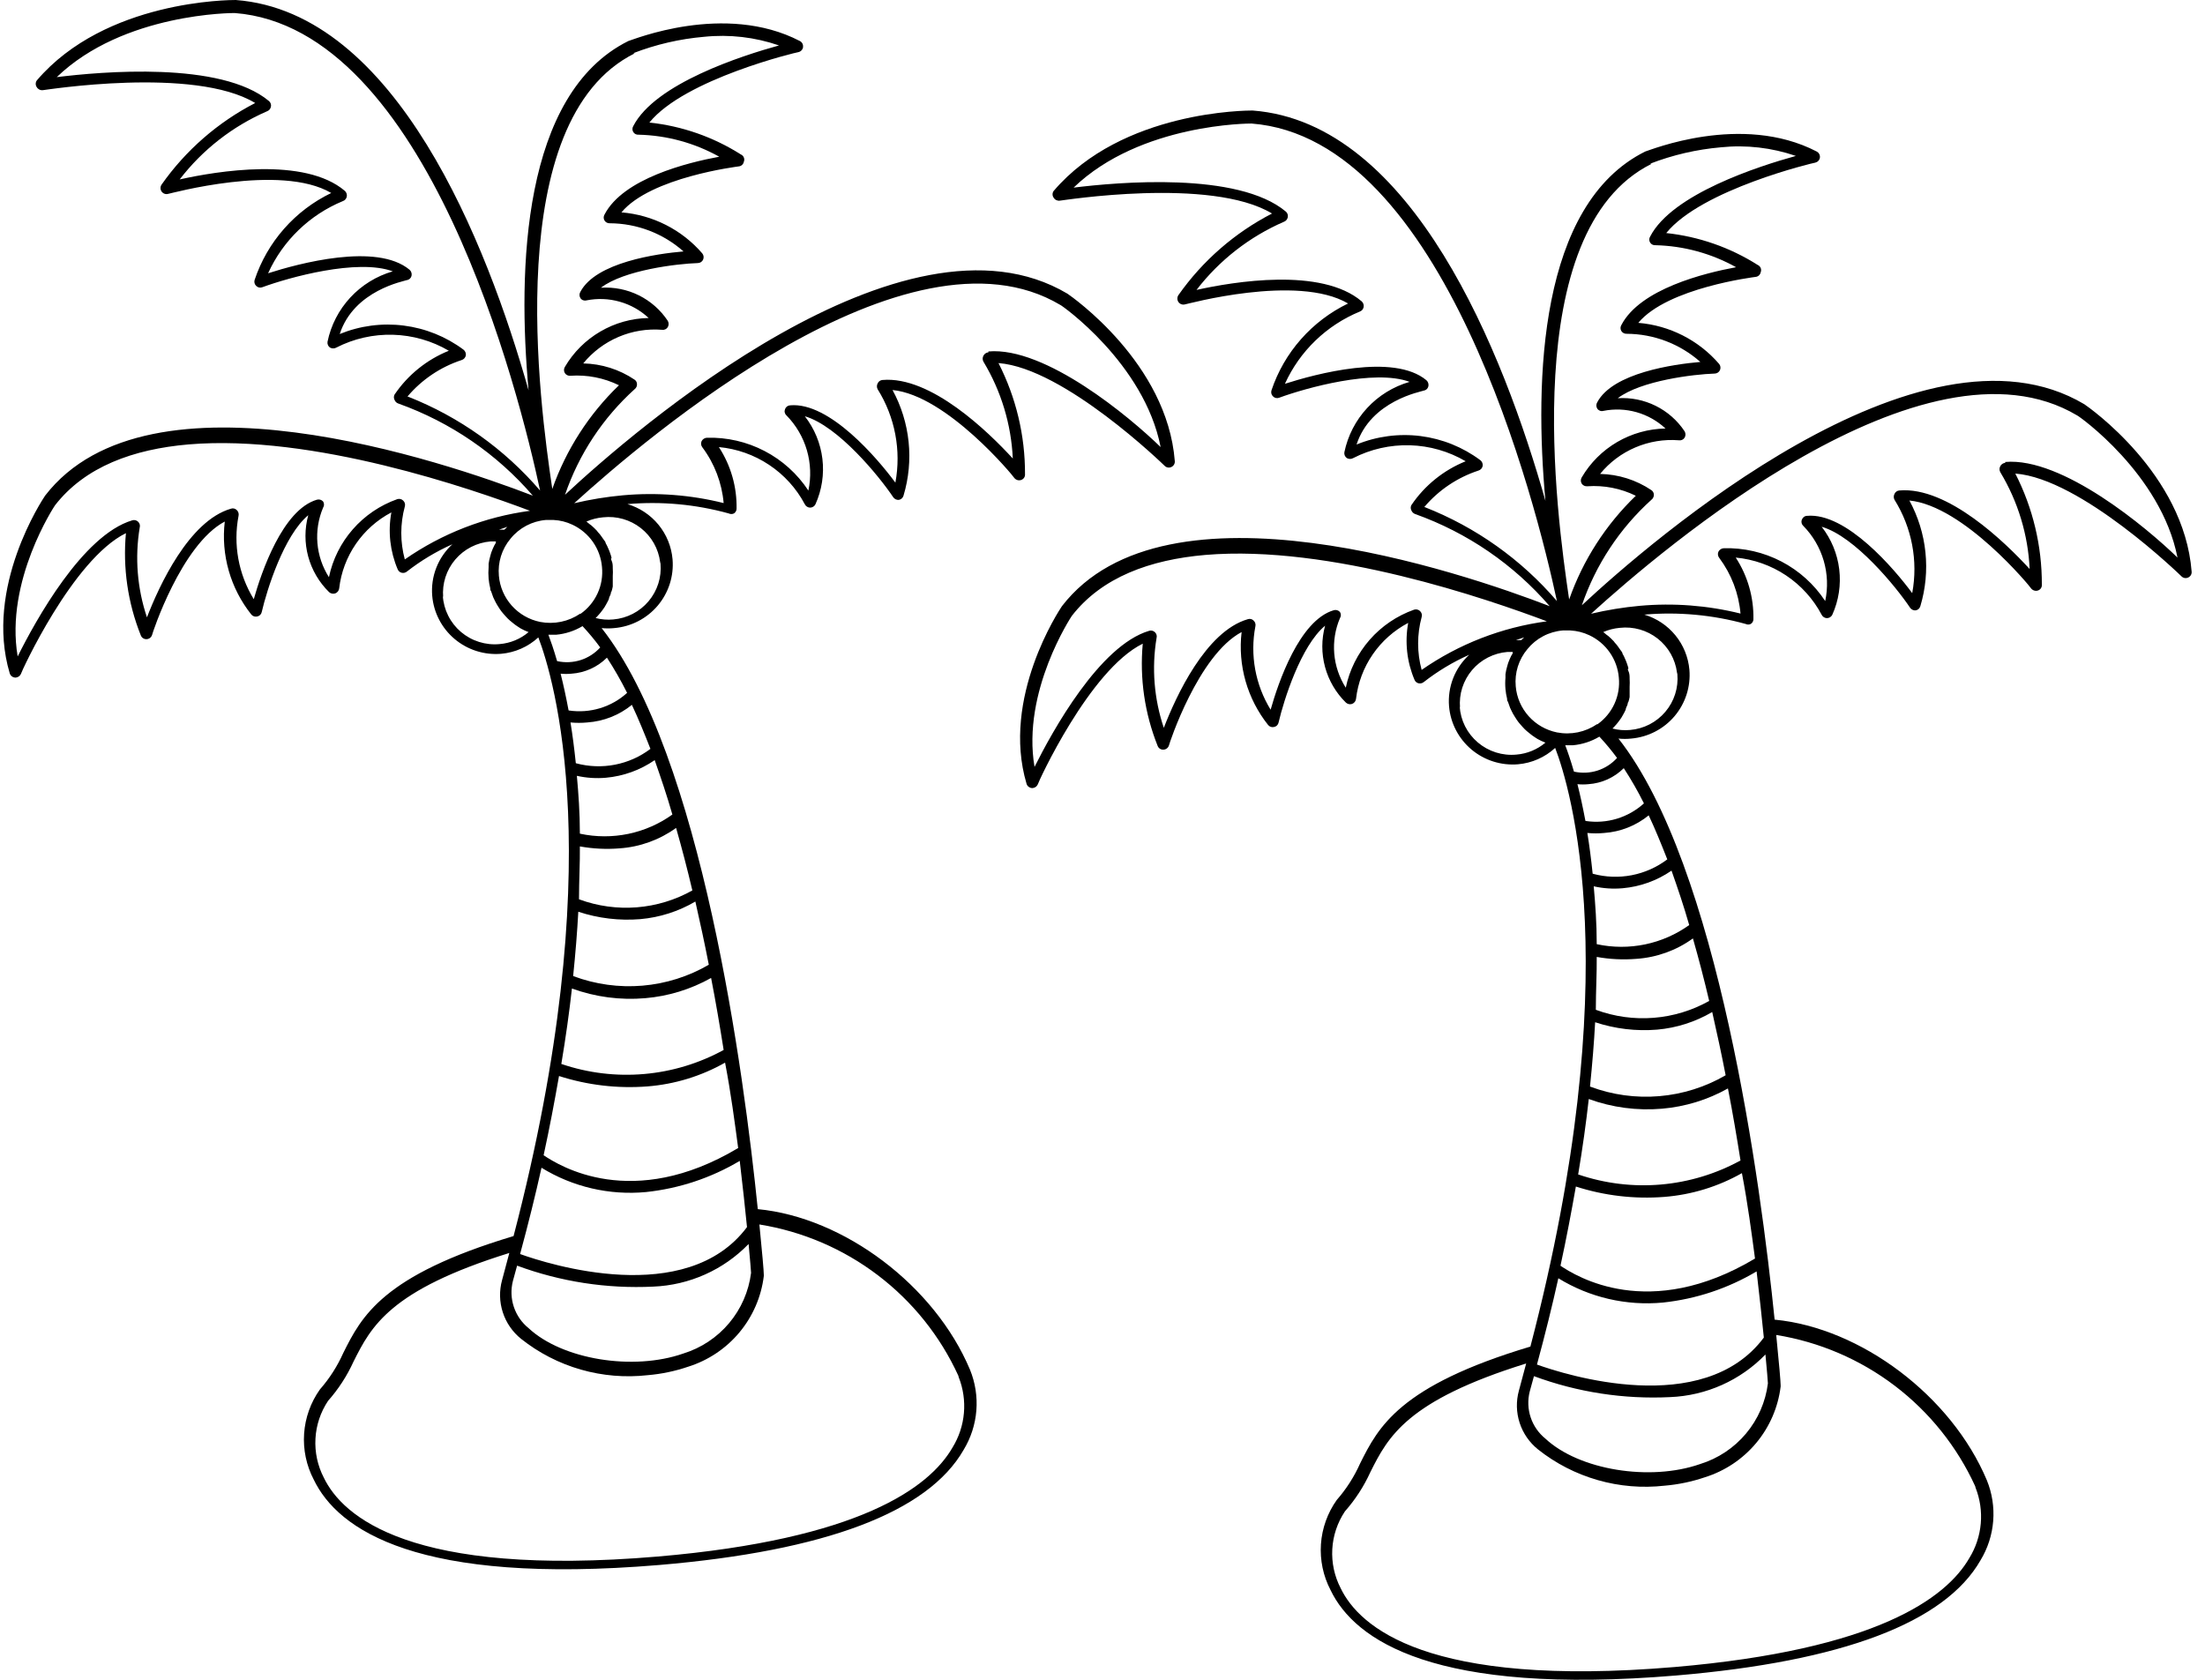 <svg width="15.75em" height="12em" viewBox="0 0 106 81" fill="none" xmlns="http://www.w3.org/2000/svg">
<g id="Element">
<path id="Vector" d="M51.31 14.162C43.414 9.467 30.394 20.776 27.086 23.858C27.753 21.904 28.91 20.151 30.445 18.764C30.482 18.736 30.51 18.7 30.53 18.659C30.549 18.617 30.558 18.572 30.556 18.526C30.556 18.483 30.546 18.439 30.525 18.401C30.504 18.362 30.474 18.33 30.437 18.306C29.706 17.813 28.847 17.542 27.964 17.524C28.419 16.967 29.002 16.529 29.665 16.246C30.327 15.963 31.049 15.846 31.767 15.903C31.82 15.911 31.874 15.903 31.923 15.88C31.971 15.857 32.012 15.821 32.04 15.775C32.067 15.729 32.081 15.676 32.081 15.623C32.081 15.569 32.067 15.516 32.04 15.47C31.691 14.945 31.21 14.521 30.644 14.24C30.078 13.96 29.448 13.834 28.817 13.874C29.934 13.024 32.466 12.719 33.489 12.685C33.544 12.684 33.597 12.668 33.643 12.638C33.688 12.608 33.724 12.565 33.745 12.515C33.766 12.466 33.773 12.413 33.766 12.361C33.758 12.308 33.736 12.259 33.703 12.218C32.715 11.074 31.315 10.364 29.806 10.24C31.221 8.542 35.416 8.032 35.459 8.024C35.519 8.019 35.576 7.995 35.62 7.955C35.665 7.915 35.695 7.862 35.706 7.803C35.72 7.77 35.728 7.735 35.728 7.699C35.728 7.663 35.722 7.628 35.708 7.595C35.695 7.561 35.675 7.531 35.65 7.506C35.624 7.48 35.594 7.46 35.561 7.446C34.231 6.602 32.722 6.076 31.153 5.909C32.858 3.804 38.281 2.513 38.341 2.513C38.399 2.5 38.451 2.469 38.491 2.425C38.531 2.381 38.556 2.326 38.563 2.267C38.569 2.209 38.558 2.15 38.531 2.099C38.504 2.047 38.461 2.005 38.409 1.978C34.777 0.093 30.343 1.927 30.139 1.978C25.023 4.525 24.792 12.974 25.329 18.824C23.317 11.717 18.943 0.586 11.21 0C10.954 0 4.925 -1.98383e-05 1.617 3.88C1.584 3.927 1.566 3.984 1.566 4.042C1.566 4.099 1.584 4.156 1.617 4.203C1.647 4.254 1.691 4.294 1.744 4.32C1.797 4.346 1.857 4.355 1.916 4.347C1.992 4.347 9.197 3.184 12.148 4.967C10.348 5.896 8.8 7.245 7.637 8.898C7.602 8.948 7.583 9.007 7.583 9.068C7.583 9.129 7.602 9.188 7.637 9.238C7.672 9.286 7.721 9.323 7.777 9.343C7.834 9.363 7.895 9.364 7.952 9.348C8.012 9.348 13.358 7.862 15.814 9.306C14.949 9.723 14.177 10.308 13.543 11.027C12.909 11.746 12.426 12.584 12.122 13.492C12.104 13.543 12.102 13.599 12.116 13.652C12.129 13.704 12.158 13.752 12.199 13.789C12.237 13.827 12.286 13.853 12.339 13.864C12.392 13.874 12.447 13.869 12.497 13.848C13.768 13.381 17.076 12.456 18.781 13.084C17.996 13.312 17.288 13.748 16.734 14.346C16.179 14.945 15.799 15.683 15.635 16.48C15.627 16.533 15.633 16.588 15.654 16.637C15.675 16.687 15.71 16.729 15.754 16.76C15.801 16.787 15.854 16.801 15.908 16.801C15.962 16.801 16.015 16.787 16.061 16.76C16.905 16.328 17.844 16.115 18.792 16.142C19.741 16.169 20.667 16.434 21.484 16.913C20.419 17.343 19.508 18.079 18.866 19.027C18.846 19.067 18.835 19.11 18.835 19.155C18.835 19.199 18.846 19.243 18.866 19.282C18.882 19.324 18.907 19.362 18.94 19.393C18.972 19.424 19.011 19.447 19.054 19.46C21.564 20.357 23.797 21.887 25.534 23.901C21.322 22.279 7.032 17.397 2.018 23.901C1.899 24.079 -0.924 28.316 0.313 32.468C0.33 32.524 0.363 32.573 0.409 32.609C0.454 32.646 0.51 32.667 0.568 32.672H0.611C0.662 32.666 0.711 32.648 0.753 32.618C0.795 32.588 0.828 32.548 0.85 32.502C0.85 32.443 3.34 26.975 5.915 25.709C5.761 27.384 6.006 29.071 6.631 30.634C6.651 30.69 6.688 30.738 6.737 30.772C6.786 30.805 6.844 30.822 6.904 30.821C6.965 30.82 7.024 30.8 7.073 30.763C7.122 30.727 7.158 30.675 7.176 30.617C7.176 30.575 8.583 26.261 10.681 25.149C10.588 25.943 10.652 26.748 10.872 27.517C11.091 28.287 11.461 29.005 11.96 29.632C11.994 29.674 12.04 29.705 12.091 29.721C12.142 29.738 12.198 29.739 12.25 29.726C12.302 29.715 12.351 29.689 12.389 29.651C12.426 29.614 12.452 29.566 12.463 29.513C12.71 28.443 13.537 25.811 14.706 24.843C14.527 25.495 14.527 26.182 14.703 26.834C14.88 27.486 15.228 28.08 15.712 28.554C15.751 28.589 15.8 28.614 15.853 28.624C15.905 28.635 15.96 28.631 16.01 28.613C16.061 28.593 16.105 28.56 16.139 28.516C16.172 28.473 16.192 28.421 16.198 28.367C16.287 27.6 16.563 26.866 17.002 26.228C17.44 25.59 18.027 25.069 18.713 24.708C18.543 25.635 18.65 26.591 19.02 27.459C19.037 27.499 19.064 27.535 19.098 27.563C19.132 27.591 19.173 27.611 19.216 27.62C19.259 27.629 19.304 27.629 19.346 27.619C19.389 27.608 19.429 27.588 19.463 27.56C20.137 27.034 20.873 26.592 21.655 26.244C21.313 26.558 21.048 26.945 20.88 27.376C20.711 27.807 20.644 28.271 20.683 28.732C20.752 29.541 21.141 30.29 21.765 30.814C22.388 31.338 23.195 31.594 24.008 31.526C24.676 31.467 25.306 31.189 25.799 30.736C26.523 32.621 29.294 41.655 24.605 59.604C18.278 61.497 17.272 63.484 16.394 65.242C16.109 65.88 15.729 66.473 15.268 66.999C14.822 67.627 14.559 68.364 14.506 69.131C14.454 69.898 14.614 70.664 14.97 71.346C16.138 73.775 19.983 76.441 31.631 75.464C39.646 74.785 44.583 72.917 46.305 69.911C46.654 69.336 46.864 68.687 46.918 68.016C46.971 67.345 46.866 66.671 46.612 66.048C44.907 61.99 40.541 58.704 36.38 58.305C35.715 51.758 33.677 36.416 28.851 30.286C29.055 30.307 29.261 30.307 29.465 30.286C30.278 30.215 31.03 29.825 31.556 29.203C32.082 28.581 32.339 27.776 32.27 26.966C32.217 26.357 31.982 25.778 31.594 25.304C31.206 24.83 30.684 24.483 30.096 24.308C31.738 24.166 33.393 24.319 34.982 24.759C35.02 24.777 35.062 24.787 35.105 24.787C35.148 24.787 35.19 24.777 35.229 24.759C35.267 24.735 35.298 24.703 35.32 24.664C35.343 24.625 35.355 24.582 35.357 24.538C35.378 23.482 35.081 22.444 34.504 21.558C35.371 21.639 36.203 21.934 36.926 22.416C37.65 22.897 38.242 23.551 38.648 24.317C38.672 24.365 38.708 24.405 38.753 24.433C38.798 24.462 38.85 24.477 38.904 24.478C38.957 24.477 39.009 24.462 39.055 24.433C39.1 24.405 39.136 24.365 39.16 24.317C39.469 23.63 39.585 22.872 39.495 22.124C39.405 21.376 39.112 20.667 38.648 20.072C40.251 20.539 42.229 22.959 42.911 23.977C42.941 24.02 42.98 24.053 43.027 24.076C43.073 24.098 43.124 24.108 43.176 24.105C43.23 24.097 43.28 24.073 43.321 24.037C43.362 24.001 43.392 23.953 43.406 23.901C43.658 23.059 43.742 22.175 43.651 21.301C43.56 20.427 43.297 19.579 42.877 18.807C45.495 19.061 48.718 22.976 48.752 23.052C48.79 23.098 48.842 23.132 48.9 23.149C48.957 23.165 49.019 23.164 49.076 23.145C49.134 23.126 49.185 23.088 49.219 23.038C49.253 22.987 49.269 22.926 49.264 22.865C49.271 21.003 48.832 19.167 47.985 17.508C51.148 17.745 55.949 22.415 56 22.466C56.041 22.507 56.095 22.534 56.153 22.543C56.212 22.552 56.271 22.543 56.324 22.517C56.376 22.493 56.42 22.453 56.449 22.402C56.478 22.352 56.491 22.294 56.486 22.237C56.119 17.508 51.523 14.307 51.31 14.162ZM36.056 61.378C35.944 62.27 35.577 63.112 34.998 63.801C34.419 64.491 33.652 65 32.79 65.267C30.369 66.116 26.95 65.556 25.329 64.044C25 63.778 24.753 63.423 24.619 63.021C24.484 62.619 24.468 62.188 24.571 61.777L24.775 61.03C26.872 61.806 29.106 62.15 31.341 62.041C33.081 61.971 34.728 61.235 35.937 59.986C36.013 60.759 36.047 61.251 36.056 61.378ZM35.86 59.171C32.935 63.085 26.259 60.954 24.92 60.47C25.312 59.026 25.656 57.64 25.952 56.309C27.459 57.236 29.228 57.647 30.991 57.481C32.589 57.312 34.131 56.8 35.51 55.978C35.655 57.218 35.775 58.305 35.86 59.171ZM35.434 55.358C30.318 58.415 26.805 56.208 26.054 55.707C26.344 54.374 26.583 53.1 26.796 51.886C28.171 52.328 29.619 52.498 31.059 52.387C32.377 52.283 33.654 51.892 34.803 51.241C35.084 52.709 35.272 54.144 35.434 55.358ZM26.907 51.309C27.12 50.035 27.291 48.812 27.419 47.666C28.547 48.077 29.752 48.236 30.949 48.133C32.067 48.039 33.151 47.706 34.129 47.157C34.359 48.337 34.555 49.5 34.734 50.629C33.552 51.277 32.246 51.672 30.901 51.789C29.556 51.906 28.202 51.743 26.924 51.309H26.907ZM27.478 47.063C27.589 45.977 27.674 44.941 27.726 43.964C28.689 44.283 29.707 44.404 30.718 44.321C31.655 44.238 32.561 43.948 33.37 43.472C33.6 44.482 33.822 45.51 34.018 46.52C33.04 47.089 31.948 47.433 30.819 47.529C29.691 47.624 28.555 47.468 27.495 47.072L27.478 47.063ZM27.76 43.361C27.76 42.453 27.811 41.595 27.802 40.814C28.432 40.928 29.074 40.96 29.712 40.908C30.697 40.841 31.642 40.5 32.441 39.923C32.722 40.908 32.986 41.918 33.225 42.937C32.403 43.398 31.49 43.676 30.549 43.751C29.608 43.825 28.662 43.696 27.777 43.37L27.76 43.361ZM27.802 40.194C27.802 39.184 27.734 38.258 27.657 37.41C28.116 37.513 28.587 37.544 29.056 37.503C29.901 37.427 30.711 37.135 31.409 36.654C31.707 37.503 31.997 38.352 32.262 39.277C31.627 39.732 30.904 40.05 30.139 40.209C29.374 40.368 28.584 40.366 27.819 40.203L27.802 40.194ZM27.606 36.798C27.532 36.085 27.447 35.431 27.35 34.837C27.62 34.863 27.891 34.863 28.16 34.837C28.948 34.782 29.698 34.486 30.309 33.988C30.625 34.658 30.915 35.372 31.204 36.11C30.701 36.492 30.116 36.752 29.495 36.873C28.874 36.994 28.234 36.971 27.623 36.807L27.606 36.798ZM27.257 34.251C27.129 33.572 27.001 32.986 26.873 32.485C27.049 32.502 27.226 32.502 27.401 32.485C28.045 32.441 28.651 32.167 29.107 31.712C29.463 32.26 29.787 32.827 30.079 33.41C29.704 33.751 29.258 34.004 28.773 34.15C28.287 34.297 27.775 34.334 27.274 34.26L27.257 34.251ZM26.702 31.874C26.54 31.313 26.395 30.897 26.285 30.608H26.651C27.103 30.567 27.541 30.425 27.93 30.192C28.234 30.518 28.519 30.861 28.783 31.22C28.528 31.502 28.203 31.712 27.841 31.828C27.478 31.944 27.091 31.963 26.719 31.882L26.702 31.874ZM27.819 29.59C27.539 29.781 27.224 29.914 26.892 29.983C26.559 30.051 26.217 30.053 25.884 29.989C25.356 29.881 24.877 29.606 24.519 29.205C24.161 28.804 23.943 28.299 23.897 27.764C23.868 27.443 23.902 27.12 23.999 26.812C24.096 26.505 24.252 26.22 24.46 25.973C24.668 25.715 24.927 25.503 25.22 25.348C25.513 25.194 25.834 25.1 26.165 25.073H26.532C26.848 25.088 27.158 25.166 27.444 25.302C27.84 25.488 28.18 25.774 28.43 26.131C28.68 26.489 28.831 26.906 28.868 27.34C28.911 27.773 28.839 28.211 28.658 28.607C28.476 29.004 28.193 29.346 27.836 29.598L27.819 29.59ZM30.377 2.564C31.471 2.142 32.619 1.876 33.788 1.775C35.009 1.648 36.243 1.79 37.403 2.191C35.621 2.683 31.435 4.025 30.377 6.079C30.35 6.123 30.336 6.173 30.336 6.224C30.336 6.275 30.35 6.325 30.377 6.368C30.404 6.411 30.442 6.445 30.487 6.468C30.532 6.49 30.583 6.5 30.633 6.495C31.997 6.528 33.332 6.892 34.521 7.557C33.004 7.837 29.891 8.601 28.988 10.35C28.963 10.393 28.95 10.441 28.95 10.49C28.95 10.539 28.963 10.588 28.988 10.63C29.014 10.674 29.051 10.71 29.096 10.733C29.142 10.757 29.192 10.769 29.243 10.766C30.555 10.772 31.82 11.255 32.799 12.124C31.503 12.235 28.578 12.651 27.828 14.069C27.799 14.115 27.784 14.168 27.784 14.222C27.784 14.276 27.799 14.329 27.828 14.374C27.858 14.421 27.903 14.457 27.955 14.477C28.007 14.496 28.064 14.499 28.118 14.485C28.65 14.379 29.2 14.4 29.722 14.548C30.244 14.695 30.723 14.965 31.119 15.334C30.299 15.348 29.495 15.573 28.788 15.987C28.08 16.4 27.491 16.988 27.078 17.694C27.05 17.739 27.036 17.791 27.036 17.843C27.036 17.895 27.05 17.947 27.078 17.991C27.107 18.036 27.148 18.071 27.196 18.093C27.244 18.116 27.297 18.125 27.35 18.119C28.156 18.064 28.962 18.222 29.687 18.577C28.238 19.972 27.138 21.685 26.472 23.578C25.867 19.503 23.974 5.791 30.445 2.573L30.377 2.564ZM19.489 19.121C20.178 18.306 21.082 17.697 22.098 17.363C22.149 17.349 22.195 17.32 22.231 17.281C22.267 17.242 22.292 17.194 22.303 17.142C22.311 17.09 22.305 17.037 22.285 16.987C22.266 16.938 22.234 16.895 22.192 16.862C21.348 16.232 20.354 15.831 19.308 15.699C18.262 15.566 17.199 15.707 16.223 16.107C16.914 13.984 19.344 13.559 19.455 13.508C19.509 13.502 19.56 13.478 19.602 13.442C19.643 13.406 19.672 13.358 19.685 13.305C19.698 13.251 19.695 13.196 19.679 13.143C19.662 13.091 19.632 13.044 19.591 13.008C18.005 11.683 14.228 12.71 12.77 13.177C13.484 11.602 14.774 10.357 16.377 9.696C16.425 9.68 16.468 9.651 16.501 9.612C16.534 9.573 16.556 9.526 16.564 9.475C16.573 9.426 16.569 9.375 16.552 9.328C16.536 9.28 16.508 9.237 16.47 9.204C14.526 7.548 10.297 8.253 8.507 8.652C9.609 7.219 11.058 6.088 12.719 5.366C12.767 5.349 12.809 5.319 12.842 5.281C12.875 5.242 12.897 5.195 12.906 5.145C12.917 5.096 12.914 5.044 12.897 4.997C12.881 4.949 12.851 4.906 12.813 4.874C10.502 2.938 4.712 3.456 2.581 3.719C5.804 0.611 11.107 0.628 11.158 0.628C20.469 1.341 24.878 18.959 25.884 23.655C24.166 21.652 21.982 20.098 19.523 19.129L19.489 19.121ZM19.361 26.975C19.135 26.14 19.135 25.262 19.361 24.427C19.377 24.377 19.378 24.323 19.364 24.272C19.351 24.221 19.323 24.175 19.284 24.139C19.247 24.102 19.2 24.075 19.149 24.063C19.098 24.051 19.044 24.054 18.994 24.071C18.168 24.364 17.431 24.864 16.855 25.523C16.278 26.181 15.882 26.977 15.703 27.832C15.387 27.337 15.197 26.774 15.148 26.19C15.099 25.606 15.193 25.018 15.422 24.478C15.451 24.434 15.466 24.383 15.466 24.33C15.466 24.277 15.451 24.225 15.422 24.181C15.385 24.14 15.338 24.111 15.285 24.096C15.232 24.081 15.176 24.081 15.123 24.096C13.469 24.58 12.446 27.594 12.079 28.893C11.341 27.689 11.079 26.255 11.346 24.869C11.357 24.82 11.354 24.77 11.339 24.722C11.324 24.674 11.297 24.631 11.261 24.597C11.226 24.56 11.18 24.534 11.13 24.521C11.08 24.509 11.028 24.512 10.979 24.529C8.95 25.115 7.509 28.265 6.929 29.768C6.46 28.375 6.34 26.888 6.58 25.438C6.594 25.389 6.594 25.336 6.581 25.287C6.567 25.238 6.54 25.193 6.503 25.158C6.467 25.122 6.421 25.097 6.372 25.085C6.322 25.073 6.27 25.075 6.221 25.09C3.826 25.803 1.557 29.929 0.696 31.653C0.074 28.01 2.478 24.393 2.495 24.368C3.945 22.5 6.273 21.66 8.933 21.43C14.944 20.921 22.576 23.57 25.398 24.631C23.226 24.921 21.157 25.725 19.361 26.975ZM24.306 25.404L24.161 25.54H23.906L24.306 25.404ZM21.211 28.8C21.183 28.474 21.22 28.145 21.32 27.833C21.42 27.521 21.58 27.232 21.793 26.982C22.005 26.732 22.265 26.526 22.557 26.376C22.849 26.226 23.169 26.135 23.496 26.108H23.752V26.151C23.752 26.193 23.709 26.244 23.684 26.287C23.626 26.402 23.574 26.522 23.53 26.643L23.479 26.822C23.445 26.941 23.419 27.063 23.402 27.187V27.348C23.386 27.532 23.386 27.716 23.402 27.9C23.416 28.055 23.441 28.208 23.479 28.358C23.479 28.41 23.479 28.46 23.522 28.511L23.624 28.8L23.701 28.961C23.741 29.046 23.787 29.128 23.837 29.208L23.94 29.369C23.989 29.443 24.043 29.514 24.102 29.581L24.23 29.726C24.291 29.795 24.356 29.86 24.426 29.921L24.571 30.04C24.644 30.101 24.721 30.158 24.801 30.209L24.946 30.303C25.069 30.372 25.197 30.432 25.329 30.481C24.936 30.814 24.447 31.016 23.931 31.058C23.597 31.09 23.26 31.054 22.94 30.953C22.62 30.853 22.324 30.689 22.068 30.472C21.813 30.255 21.604 29.989 21.454 29.69C21.304 29.391 21.215 29.066 21.194 28.732L21.211 28.8ZM46.066 66.405C46.284 66.955 46.37 67.549 46.318 68.138C46.267 68.727 46.078 69.297 45.768 69.801C44.651 71.737 41.274 74.225 31.554 75.057C19.617 76.067 16.351 73.112 15.456 71.253C15.156 70.674 15.017 70.025 15.053 69.374C15.088 68.723 15.298 68.094 15.66 67.551C16.161 66.984 16.575 66.346 16.888 65.658C17.741 63.959 18.636 62.211 24.4 60.419C24.289 60.852 24.17 61.268 24.051 61.727C23.91 62.237 23.922 62.778 24.086 63.281C24.249 63.785 24.557 64.23 24.971 64.562C25.824 65.239 26.802 65.742 27.849 66.042C28.897 66.342 29.993 66.433 31.076 66.311C31.739 66.255 32.392 66.118 33.02 65.904C33.986 65.601 34.844 65.028 35.492 64.252C36.139 63.477 36.548 62.532 36.67 61.531V61.472C36.67 61.294 36.593 60.41 36.457 59.044C38.535 59.379 40.498 60.22 42.171 61.493C43.844 62.765 45.177 64.429 46.049 66.337L46.066 66.405ZM31.69 27.178C31.718 27.504 31.682 27.832 31.583 28.143C31.483 28.455 31.323 28.744 31.112 28.994C30.901 29.244 30.642 29.45 30.35 29.6C30.059 29.75 29.741 29.842 29.414 29.87C29.128 29.897 28.839 29.874 28.561 29.802C28.612 29.759 28.646 29.709 28.698 29.658L28.766 29.581C28.843 29.488 28.919 29.386 28.988 29.284C29.047 29.191 29.098 29.089 29.149 28.995L29.201 28.885C29.201 28.808 29.26 28.732 29.286 28.647C29.311 28.562 29.286 28.562 29.328 28.52C29.353 28.442 29.373 28.363 29.388 28.282V28.155V27.9C29.392 27.86 29.392 27.821 29.388 27.781C29.397 27.654 29.397 27.526 29.388 27.399C29.388 27.272 29.388 27.153 29.328 27.026C29.269 26.898 29.328 26.949 29.328 26.907C29.328 26.864 29.286 26.745 29.26 26.669L29.209 26.533C29.181 26.461 29.15 26.39 29.115 26.321C29.096 26.277 29.073 26.234 29.047 26.193C29.047 26.125 28.97 26.058 28.928 25.99L28.851 25.879C28.799 25.8 28.739 25.726 28.672 25.659L28.621 25.591C28.54 25.504 28.454 25.422 28.365 25.344L28.263 25.268L28.118 25.149C28.372 25.038 28.643 24.97 28.919 24.945C29.572 24.873 30.227 25.06 30.742 25.465C31.258 25.87 31.592 26.462 31.673 27.11L31.69 27.178ZM47.499 16.99C47.448 16.994 47.4 17.011 47.358 17.04C47.317 17.068 47.283 17.106 47.26 17.151C47.235 17.195 47.222 17.245 47.222 17.295C47.222 17.346 47.235 17.395 47.26 17.44C48.113 18.855 48.599 20.46 48.675 22.109C47.507 20.836 44.727 18.119 42.391 18.323C42.342 18.326 42.294 18.343 42.254 18.372C42.213 18.4 42.181 18.439 42.161 18.484C42.136 18.528 42.123 18.578 42.123 18.628C42.123 18.679 42.136 18.729 42.161 18.773C42.998 20.115 43.302 21.719 43.014 23.273C42.161 22.118 39.842 19.375 37.94 19.545C37.885 19.548 37.832 19.567 37.787 19.6C37.743 19.634 37.71 19.68 37.693 19.732C37.672 19.783 37.667 19.838 37.68 19.892C37.692 19.945 37.72 19.993 37.761 20.029C38.224 20.5 38.562 21.078 38.747 21.71C38.931 22.342 38.956 23.011 38.819 23.655C38.289 22.849 37.561 22.192 36.705 21.747C35.848 21.301 34.891 21.081 33.924 21.108C33.87 21.111 33.819 21.128 33.774 21.158C33.729 21.188 33.692 21.229 33.669 21.277C33.648 21.326 33.641 21.38 33.648 21.432C33.656 21.484 33.677 21.534 33.711 21.575C34.295 22.357 34.649 23.286 34.734 24.258C33.147 23.863 31.504 23.737 29.874 23.884C29.085 23.956 28.301 24.084 27.529 24.266C30.94 21.167 43.602 10.316 50.969 14.706C51.012 14.706 55.011 17.516 55.803 21.558C54.32 20.114 50.253 16.709 47.499 16.947V16.99Z" fill="currentColor"/>
<path id="Vector_2" d="M100.336 19.491C92.441 14.796 79.421 26.105 76.112 29.187C76.78 27.233 77.936 25.479 79.472 24.093C79.508 24.065 79.537 24.029 79.556 23.987C79.575 23.946 79.584 23.901 79.583 23.855C79.583 23.811 79.572 23.768 79.551 23.73C79.53 23.691 79.5 23.658 79.463 23.634C78.732 23.142 77.873 22.871 76.991 22.853C77.445 22.296 78.028 21.857 78.691 21.575C79.353 21.292 80.075 21.174 80.793 21.231C80.847 21.239 80.901 21.231 80.949 21.209C80.998 21.186 81.038 21.15 81.066 21.104C81.093 21.058 81.108 21.005 81.108 20.951C81.108 20.898 81.093 20.845 81.066 20.798C80.718 20.273 80.236 19.849 79.67 19.569C79.104 19.289 78.474 19.162 77.843 19.202C78.96 18.353 81.493 18.047 82.516 18.014C82.57 18.013 82.624 17.997 82.669 17.966C82.715 17.936 82.75 17.894 82.772 17.844C82.793 17.795 82.8 17.742 82.792 17.689C82.785 17.637 82.763 17.587 82.729 17.547C81.742 16.403 80.342 15.692 78.832 15.568C80.248 13.87 84.443 13.361 84.486 13.352C84.545 13.348 84.602 13.323 84.647 13.284C84.691 13.244 84.722 13.19 84.733 13.132C84.747 13.099 84.754 13.063 84.754 13.027C84.755 12.992 84.748 12.956 84.735 12.923C84.721 12.89 84.701 12.86 84.676 12.835C84.651 12.809 84.621 12.789 84.588 12.775C83.257 11.931 81.748 11.405 80.18 11.238C81.885 9.132 87.308 7.842 87.368 7.842C87.425 7.828 87.478 7.797 87.517 7.753C87.557 7.709 87.582 7.654 87.589 7.596C87.596 7.538 87.585 7.479 87.557 7.428C87.53 7.376 87.487 7.334 87.436 7.307C83.803 5.422 79.37 7.256 79.165 7.307C74.049 9.854 73.819 18.302 74.356 24.152C72.344 17.046 67.969 5.914 60.236 5.329C59.98 5.329 53.952 5.329 50.644 9.209C50.61 9.256 50.592 9.312 50.592 9.37C50.592 9.428 50.61 9.484 50.644 9.531C50.673 9.582 50.718 9.623 50.771 9.649C50.824 9.674 50.883 9.684 50.942 9.676C51.019 9.676 58.224 8.513 61.174 10.296C59.374 11.225 57.827 12.573 56.663 14.227C56.628 14.277 56.61 14.336 56.61 14.396C56.61 14.457 56.628 14.517 56.663 14.566C56.698 14.615 56.747 14.652 56.803 14.671C56.86 14.691 56.921 14.693 56.979 14.677C57.038 14.677 62.385 13.191 64.84 14.634C63.976 15.052 63.204 15.637 62.57 16.356C61.935 17.075 61.452 17.913 61.148 18.82C61.131 18.872 61.129 18.927 61.142 18.98C61.156 19.033 61.185 19.081 61.225 19.117C61.263 19.156 61.312 19.182 61.365 19.192C61.418 19.203 61.473 19.198 61.523 19.177C62.794 18.71 66.102 17.784 67.808 18.413C67.022 18.64 66.314 19.076 65.76 19.675C65.206 20.273 64.826 21.011 64.661 21.809C64.653 21.862 64.66 21.916 64.681 21.966C64.702 22.015 64.736 22.058 64.781 22.089C64.827 22.116 64.88 22.13 64.934 22.13C64.988 22.13 65.041 22.116 65.088 22.089C65.931 21.657 66.871 21.444 67.819 21.471C68.767 21.497 69.693 21.763 70.51 22.242C69.446 22.671 68.534 23.407 67.893 24.356C67.872 24.395 67.861 24.439 67.861 24.483C67.861 24.528 67.872 24.572 67.893 24.611C67.909 24.653 67.934 24.69 67.966 24.721C67.999 24.752 68.038 24.775 68.08 24.789C70.59 25.686 72.823 27.216 74.561 29.23C70.348 27.608 56.058 22.726 51.044 29.23C50.925 29.408 48.103 33.645 49.339 37.797C49.356 37.852 49.389 37.901 49.435 37.938C49.481 37.974 49.536 37.996 49.595 38H49.637C49.688 37.995 49.737 37.976 49.779 37.947C49.821 37.917 49.854 37.877 49.876 37.831C49.876 37.771 52.366 32.303 54.941 31.038C54.787 32.713 55.033 34.4 55.657 35.963C55.677 36.019 55.714 36.067 55.763 36.1C55.812 36.134 55.87 36.151 55.93 36.149C55.991 36.148 56.051 36.128 56.1 36.092C56.149 36.055 56.185 36.004 56.203 35.946C56.203 35.903 57.61 31.59 59.707 30.478C59.614 31.272 59.679 32.077 59.898 32.846C60.118 33.615 60.487 34.334 60.986 34.961C61.02 35.002 61.066 35.033 61.117 35.05C61.169 35.066 61.224 35.068 61.276 35.054C61.329 35.044 61.377 35.018 61.415 34.98C61.453 34.942 61.479 34.894 61.489 34.842C61.737 33.772 62.564 31.14 63.732 30.172C63.554 30.824 63.553 31.511 63.73 32.163C63.907 32.815 64.254 33.409 64.738 33.882C64.778 33.918 64.826 33.942 64.879 33.953C64.931 33.963 64.986 33.959 65.036 33.942C65.087 33.922 65.132 33.888 65.165 33.845C65.198 33.801 65.218 33.75 65.224 33.696C65.314 32.928 65.59 32.194 66.028 31.557C66.466 30.919 67.053 30.397 67.739 30.036C67.57 30.963 67.676 31.92 68.046 32.787C68.063 32.828 68.09 32.864 68.124 32.892C68.158 32.92 68.199 32.94 68.242 32.949C68.285 32.958 68.33 32.958 68.373 32.947C68.416 32.937 68.456 32.917 68.49 32.889C69.163 32.363 69.899 31.921 70.681 31.573C70.34 31.887 70.075 32.274 69.906 32.705C69.738 33.136 69.67 33.6 69.709 34.061C69.778 34.87 70.168 35.619 70.791 36.143C71.415 36.666 72.221 36.922 73.034 36.854C73.703 36.796 74.332 36.518 74.825 36.065C75.55 37.949 78.321 46.983 73.631 64.932C67.304 66.826 66.298 68.813 65.42 70.57C65.135 71.209 64.756 71.801 64.295 72.328C63.849 72.955 63.585 73.693 63.532 74.46C63.48 75.226 63.64 75.993 63.996 76.675C65.164 79.103 69.01 81.769 80.657 80.793C88.672 80.114 93.609 78.246 95.331 75.24C95.681 74.664 95.891 74.015 95.944 73.345C95.997 72.674 95.893 72 95.638 71.377C93.933 67.318 89.567 64.032 85.406 63.633C84.741 57.087 82.703 41.745 77.877 35.614C78.082 35.636 78.287 35.636 78.491 35.614C79.305 35.543 80.057 35.154 80.583 34.532C81.108 33.909 81.365 33.105 81.297 32.295C81.243 31.686 81.008 31.107 80.62 30.633C80.232 30.159 79.71 29.812 79.122 29.637C80.765 29.495 82.419 29.648 84.008 30.087C84.046 30.106 84.089 30.116 84.132 30.116C84.174 30.116 84.217 30.106 84.255 30.087C84.293 30.064 84.325 30.031 84.347 29.993C84.369 29.954 84.382 29.911 84.383 29.866C84.405 28.81 84.108 27.772 83.531 26.886C84.397 26.968 85.229 27.262 85.953 27.744C86.676 28.226 87.268 28.879 87.674 29.646C87.698 29.693 87.734 29.734 87.779 29.762C87.825 29.791 87.877 29.806 87.93 29.807C87.984 29.806 88.036 29.791 88.081 29.762C88.126 29.734 88.162 29.693 88.186 29.646C88.496 28.958 88.611 28.2 88.521 27.452C88.431 26.704 88.138 25.995 87.674 25.4C89.277 25.867 91.256 28.287 91.938 29.306C91.967 29.348 92.007 29.382 92.053 29.404C92.099 29.427 92.151 29.437 92.202 29.433C92.256 29.425 92.307 29.402 92.348 29.366C92.388 29.329 92.418 29.282 92.432 29.23C92.685 28.387 92.768 27.504 92.677 26.63C92.587 25.756 92.324 24.908 91.904 24.135C94.521 24.39 97.744 28.304 97.778 28.381C97.817 28.427 97.868 28.46 97.926 28.477C97.984 28.494 98.045 28.493 98.102 28.474C98.161 28.455 98.211 28.417 98.245 28.366C98.279 28.315 98.295 28.255 98.29 28.194C98.297 26.332 97.859 24.495 97.011 22.836C100.174 23.074 104.975 27.744 105.026 27.795C105.068 27.836 105.122 27.863 105.18 27.872C105.238 27.881 105.297 27.872 105.35 27.846C105.403 27.821 105.447 27.781 105.476 27.731C105.505 27.681 105.517 27.623 105.512 27.565C105.145 22.836 100.55 19.635 100.336 19.491ZM85.082 66.707C84.971 67.599 84.603 68.44 84.024 69.13C83.445 69.82 82.679 70.329 81.817 70.596C79.395 71.445 75.976 70.884 74.356 69.373C74.026 69.106 73.779 68.751 73.645 68.35C73.51 67.948 73.494 67.517 73.597 67.106L73.802 66.359C75.899 67.135 78.132 67.479 80.367 67.369C82.108 67.299 83.754 66.563 84.963 65.314C85.04 66.087 85.074 66.58 85.082 66.707ZM84.886 64.499C81.962 68.414 75.285 66.282 73.947 65.799C74.339 64.355 74.683 62.968 74.978 61.638C76.485 62.565 78.254 62.976 80.018 62.81C81.615 62.641 83.157 62.128 84.537 61.307C84.682 62.547 84.801 63.633 84.886 64.499ZM84.46 60.687C79.344 63.744 75.831 61.536 75.081 61.035C75.371 59.702 75.609 58.429 75.823 57.215C77.197 57.657 78.645 57.827 80.086 57.715C81.403 57.611 82.681 57.22 83.829 56.569C84.11 58.038 84.298 59.473 84.46 60.687ZM75.933 56.637C76.147 55.364 76.317 54.141 76.445 52.995C77.573 53.406 78.778 53.565 79.975 53.462C81.093 53.367 82.178 53.034 83.155 52.485C83.386 53.666 83.582 54.829 83.761 55.958C82.578 56.606 81.272 57.001 79.927 57.118C78.583 57.235 77.228 57.071 75.95 56.637H75.933ZM76.505 52.392C76.615 51.305 76.701 50.269 76.752 49.293C77.715 49.611 78.733 49.733 79.745 49.649C80.681 49.566 81.587 49.276 82.397 48.8C82.627 49.811 82.848 50.838 83.044 51.849C82.067 52.417 80.974 52.762 79.846 52.857C78.717 52.953 77.582 52.797 76.522 52.4L76.505 52.392ZM76.786 48.69C76.786 47.782 76.837 46.924 76.829 46.143C77.458 46.257 78.101 46.288 78.739 46.236C79.723 46.17 80.669 45.829 81.467 45.251C81.748 46.236 82.013 47.247 82.251 48.265C81.429 48.727 80.516 49.005 79.575 49.079C78.634 49.154 77.688 49.024 76.803 48.699L76.786 48.69ZM76.829 45.523C76.829 44.513 76.76 43.587 76.684 42.738C77.142 42.841 77.614 42.873 78.082 42.831C78.927 42.756 79.738 42.463 80.435 41.982C80.734 42.831 81.024 43.681 81.288 44.606C80.654 45.061 79.93 45.378 79.165 45.538C78.4 45.697 77.61 45.695 76.846 45.532L76.829 45.523ZM76.632 42.127C76.559 41.414 76.473 40.76 76.377 40.166C76.646 40.192 76.917 40.192 77.187 40.166C77.974 40.111 78.725 39.814 79.335 39.316C79.651 39.987 79.941 40.7 80.231 41.439C79.727 41.82 79.142 42.081 78.521 42.202C77.901 42.322 77.26 42.3 76.65 42.135L76.632 42.127ZM76.283 39.58C76.155 38.9 76.027 38.315 75.899 37.813C76.075 37.831 76.252 37.831 76.428 37.813C77.071 37.77 77.677 37.495 78.133 37.041C78.489 37.588 78.814 38.155 79.105 38.739C78.731 39.079 78.284 39.332 77.799 39.479C77.314 39.626 76.802 39.663 76.3 39.588L76.283 39.58ZM75.729 37.202C75.567 36.642 75.422 36.226 75.311 35.937H75.677C76.13 35.896 76.567 35.754 76.957 35.521C77.261 35.847 77.545 36.19 77.809 36.548C77.555 36.83 77.23 37.04 76.867 37.157C76.505 37.273 76.118 37.291 75.746 37.211L75.729 37.202ZM76.846 34.918C76.566 35.109 76.251 35.243 75.918 35.312C75.586 35.38 75.243 35.382 74.91 35.317C74.382 35.209 73.904 34.934 73.546 34.534C73.188 34.133 72.969 33.627 72.924 33.093C72.894 32.772 72.929 32.449 73.025 32.141C73.122 31.834 73.278 31.548 73.486 31.301C73.694 31.044 73.953 30.831 74.246 30.677C74.539 30.522 74.861 30.428 75.192 30.401H75.558C75.874 30.417 76.184 30.495 76.471 30.631C76.866 30.816 77.206 31.102 77.456 31.46C77.706 31.817 77.857 32.234 77.894 32.668C77.938 33.102 77.865 33.539 77.684 33.936C77.503 34.333 77.219 34.674 76.863 34.927L76.846 34.918ZM79.404 7.893C80.498 7.471 81.646 7.205 82.814 7.103C84.035 6.977 85.269 7.119 86.43 7.519C84.647 8.012 80.461 9.353 79.404 11.408C79.376 11.451 79.362 11.501 79.362 11.552C79.362 11.603 79.376 11.653 79.404 11.697C79.43 11.739 79.468 11.774 79.513 11.796C79.559 11.819 79.609 11.828 79.659 11.824C81.023 11.856 82.358 12.221 83.548 12.885C82.03 13.165 78.918 13.93 78.014 15.679C77.989 15.721 77.976 15.77 77.976 15.819C77.976 15.868 77.989 15.916 78.014 15.959C78.04 16.002 78.078 16.038 78.123 16.062C78.168 16.086 78.219 16.097 78.27 16.095C79.582 16.101 80.846 16.584 81.825 17.453C80.529 17.564 77.605 17.98 76.854 19.398C76.826 19.443 76.81 19.496 76.81 19.55C76.81 19.604 76.826 19.657 76.854 19.703C76.885 19.75 76.929 19.785 76.981 19.805C77.033 19.825 77.09 19.828 77.144 19.814C77.676 19.707 78.226 19.729 78.748 19.876C79.27 20.024 79.749 20.294 80.145 20.663C79.325 20.677 78.522 20.902 77.814 21.315C77.106 21.729 76.517 22.317 76.104 23.023C76.077 23.068 76.062 23.119 76.062 23.172C76.062 23.224 76.077 23.275 76.104 23.32C76.133 23.364 76.174 23.399 76.222 23.422C76.27 23.444 76.324 23.453 76.377 23.448C77.183 23.392 77.989 23.55 78.713 23.906C77.265 25.301 76.164 27.013 75.499 28.907C74.893 24.831 73 11.119 79.472 7.901L79.404 7.893ZM68.515 24.449C69.205 23.634 70.108 23.026 71.124 22.692C71.175 22.677 71.222 22.649 71.258 22.61C71.294 22.571 71.319 22.523 71.329 22.471C71.337 22.419 71.331 22.365 71.312 22.316C71.292 22.267 71.26 22.224 71.218 22.191C70.374 21.561 69.38 21.16 68.334 21.027C67.288 20.895 66.225 21.036 65.249 21.435C65.94 19.313 68.37 18.888 68.481 18.837C68.536 18.83 68.587 18.807 68.628 18.771C68.669 18.734 68.698 18.686 68.711 18.633C68.724 18.58 68.722 18.524 68.705 18.472C68.689 18.42 68.659 18.373 68.618 18.336C67.032 17.012 63.254 18.039 61.796 18.506C62.51 16.931 63.8 15.686 65.403 15.025C65.451 15.008 65.495 14.979 65.528 14.94C65.561 14.902 65.582 14.854 65.591 14.804C65.599 14.755 65.595 14.704 65.579 14.656C65.562 14.609 65.534 14.566 65.497 14.532C63.553 12.877 59.324 13.582 57.533 13.98C58.635 12.548 60.084 11.417 61.745 10.695C61.793 10.678 61.836 10.648 61.869 10.609C61.902 10.571 61.924 10.524 61.933 10.474C61.943 10.424 61.94 10.373 61.923 10.325C61.907 10.277 61.878 10.235 61.839 10.202C59.528 8.266 53.739 8.784 51.607 9.047C54.83 5.94 60.134 5.957 60.185 5.957C69.496 6.67 73.904 24.288 74.91 28.983C73.193 26.98 71.009 25.427 68.549 24.458L68.515 24.449ZM68.387 32.303C68.161 31.469 68.161 30.59 68.387 29.756C68.403 29.706 68.404 29.652 68.391 29.601C68.377 29.55 68.349 29.503 68.311 29.467C68.273 29.43 68.227 29.404 68.175 29.392C68.124 29.38 68.07 29.383 68.021 29.399C67.194 29.693 66.457 30.193 65.881 30.851C65.305 31.51 64.908 32.305 64.729 33.161C64.414 32.666 64.223 32.102 64.174 31.518C64.125 30.934 64.219 30.347 64.448 29.807C64.477 29.763 64.493 29.711 64.493 29.658C64.493 29.606 64.477 29.554 64.448 29.51C64.412 29.469 64.364 29.439 64.311 29.424C64.258 29.409 64.202 29.409 64.15 29.425C62.495 29.909 61.472 32.923 61.106 34.222C60.367 33.018 60.106 31.583 60.372 30.198C60.383 30.149 60.381 30.098 60.366 30.05C60.351 30.003 60.324 29.96 60.287 29.926C60.252 29.889 60.206 29.862 60.157 29.85C60.107 29.838 60.054 29.841 60.006 29.858C57.976 30.444 56.535 33.594 55.956 35.097C55.486 33.703 55.366 32.217 55.606 30.766C55.62 30.717 55.62 30.665 55.607 30.616C55.593 30.566 55.566 30.521 55.529 30.486C55.493 30.451 55.448 30.425 55.398 30.413C55.349 30.401 55.297 30.403 55.248 30.418C52.852 31.131 50.584 35.258 49.723 36.981C49.1 33.339 51.505 29.722 51.522 29.697C52.971 27.829 55.299 26.988 57.959 26.759C63.971 26.249 71.602 28.898 74.424 29.96C72.253 30.25 70.183 31.053 68.387 32.303ZM73.333 30.732L73.188 30.868H72.932L73.333 30.732ZM70.238 34.129C70.21 33.802 70.246 33.474 70.346 33.162C70.446 32.85 70.607 32.56 70.819 32.31C71.031 32.06 71.291 31.855 71.583 31.705C71.876 31.555 72.195 31.464 72.523 31.437H72.778V31.48C72.778 31.522 72.736 31.573 72.71 31.615C72.652 31.731 72.601 31.85 72.557 31.972L72.506 32.15C72.471 32.27 72.445 32.392 72.429 32.515V32.677C72.412 32.86 72.412 33.045 72.429 33.229C72.442 33.383 72.468 33.537 72.506 33.687C72.506 33.738 72.506 33.789 72.548 33.84L72.651 34.129L72.727 34.29C72.768 34.375 72.813 34.457 72.864 34.536L72.966 34.697C73.015 34.772 73.069 34.843 73.128 34.91L73.256 35.054C73.317 35.123 73.382 35.189 73.452 35.249L73.597 35.368C73.67 35.43 73.747 35.486 73.827 35.538L73.972 35.632C74.095 35.701 74.223 35.761 74.356 35.81C73.962 36.143 73.473 36.345 72.957 36.387C72.623 36.419 72.286 36.383 71.966 36.282C71.646 36.181 71.35 36.017 71.095 35.8C70.84 35.584 70.631 35.318 70.48 35.019C70.33 34.72 70.242 34.394 70.221 34.061L70.238 34.129ZM95.093 71.733C95.31 72.284 95.397 72.877 95.345 73.466C95.293 74.056 95.105 74.625 94.794 75.13C93.677 77.066 90.301 79.553 80.58 80.385C68.643 81.396 65.377 78.441 64.482 76.582C64.182 76.002 64.043 75.354 64.079 74.703C64.115 74.052 64.325 73.423 64.687 72.88C65.188 72.312 65.602 71.674 65.915 70.986C66.767 69.288 67.663 67.539 73.427 65.748C73.316 66.181 73.196 66.597 73.077 67.055C72.936 67.566 72.948 68.106 73.112 68.61C73.276 69.114 73.584 69.559 73.998 69.891C74.85 70.568 75.828 71.07 76.876 71.37C77.923 71.671 79.02 71.762 80.103 71.64C80.765 71.584 81.418 71.447 82.047 71.233C83.013 70.93 83.871 70.356 84.518 69.581C85.165 68.805 85.574 67.861 85.696 66.86V66.8C85.696 66.622 85.62 65.739 85.483 64.372C87.561 64.708 89.524 65.549 91.198 66.821C92.871 68.094 94.203 69.757 95.076 71.665L95.093 71.733ZM80.717 32.507C80.745 32.833 80.708 33.16 80.609 33.472C80.51 33.783 80.35 34.072 80.138 34.322C79.927 34.572 79.668 34.778 79.377 34.929C79.085 35.079 78.767 35.171 78.44 35.199C78.154 35.226 77.865 35.203 77.588 35.13C77.639 35.088 77.673 35.037 77.724 34.986L77.792 34.91C77.869 34.816 77.946 34.715 78.014 34.613C78.073 34.519 78.125 34.417 78.176 34.324L78.227 34.214C78.227 34.137 78.287 34.061 78.312 33.976C78.338 33.891 78.312 33.891 78.355 33.849C78.38 33.77 78.4 33.691 78.415 33.611V33.483V33.229C78.418 33.189 78.418 33.149 78.415 33.11C78.423 32.983 78.423 32.855 78.415 32.728C78.415 32.6 78.415 32.481 78.355 32.354C78.295 32.227 78.355 32.278 78.355 32.235C78.355 32.193 78.312 32.074 78.287 31.997L78.236 31.862C78.208 31.789 78.177 31.718 78.142 31.649C78.122 31.605 78.1 31.563 78.073 31.522C78.073 31.454 77.997 31.386 77.954 31.318L77.877 31.208C77.825 31.129 77.765 31.055 77.698 30.987L77.647 30.919C77.566 30.833 77.481 30.751 77.391 30.673L77.289 30.597L77.144 30.478C77.398 30.367 77.669 30.298 77.946 30.274C78.598 30.202 79.253 30.389 79.769 30.794C80.284 31.199 80.618 31.79 80.7 32.439L80.717 32.507ZM96.525 22.318C96.475 22.323 96.427 22.34 96.385 22.368C96.343 22.396 96.309 22.435 96.286 22.48C96.262 22.524 96.249 22.573 96.249 22.624C96.249 22.674 96.262 22.724 96.286 22.768C97.139 24.184 97.626 25.789 97.702 27.438C96.534 26.165 93.754 23.448 91.418 23.651C91.368 23.655 91.32 23.672 91.28 23.7C91.239 23.729 91.207 23.767 91.187 23.813C91.163 23.857 91.15 23.906 91.15 23.957C91.15 24.008 91.163 24.057 91.187 24.101C92.024 25.443 92.329 27.048 92.04 28.601C91.187 27.447 88.868 24.704 86.967 24.874C86.911 24.876 86.858 24.895 86.814 24.929C86.77 24.962 86.737 25.008 86.719 25.061C86.698 25.111 86.694 25.167 86.706 25.22C86.718 25.273 86.747 25.322 86.788 25.358C87.25 25.829 87.588 26.406 87.773 27.039C87.957 27.671 87.982 28.339 87.845 28.983C87.315 28.178 86.588 27.521 85.731 27.075C84.874 26.629 83.917 26.409 82.951 26.436C82.897 26.44 82.845 26.457 82.8 26.487C82.755 26.517 82.719 26.558 82.695 26.606C82.674 26.655 82.667 26.708 82.674 26.761C82.682 26.813 82.704 26.862 82.737 26.903C83.322 27.686 83.676 28.615 83.761 29.586C82.173 29.192 80.53 29.066 78.901 29.213C78.111 29.285 77.327 29.413 76.556 29.595C79.966 26.496 92.628 15.645 99.995 20.034C100.038 20.034 104.037 22.845 104.83 26.886C103.346 25.443 99.279 22.038 96.525 22.276V22.318Z" fill="currentColor"/>
</g>
</svg>
